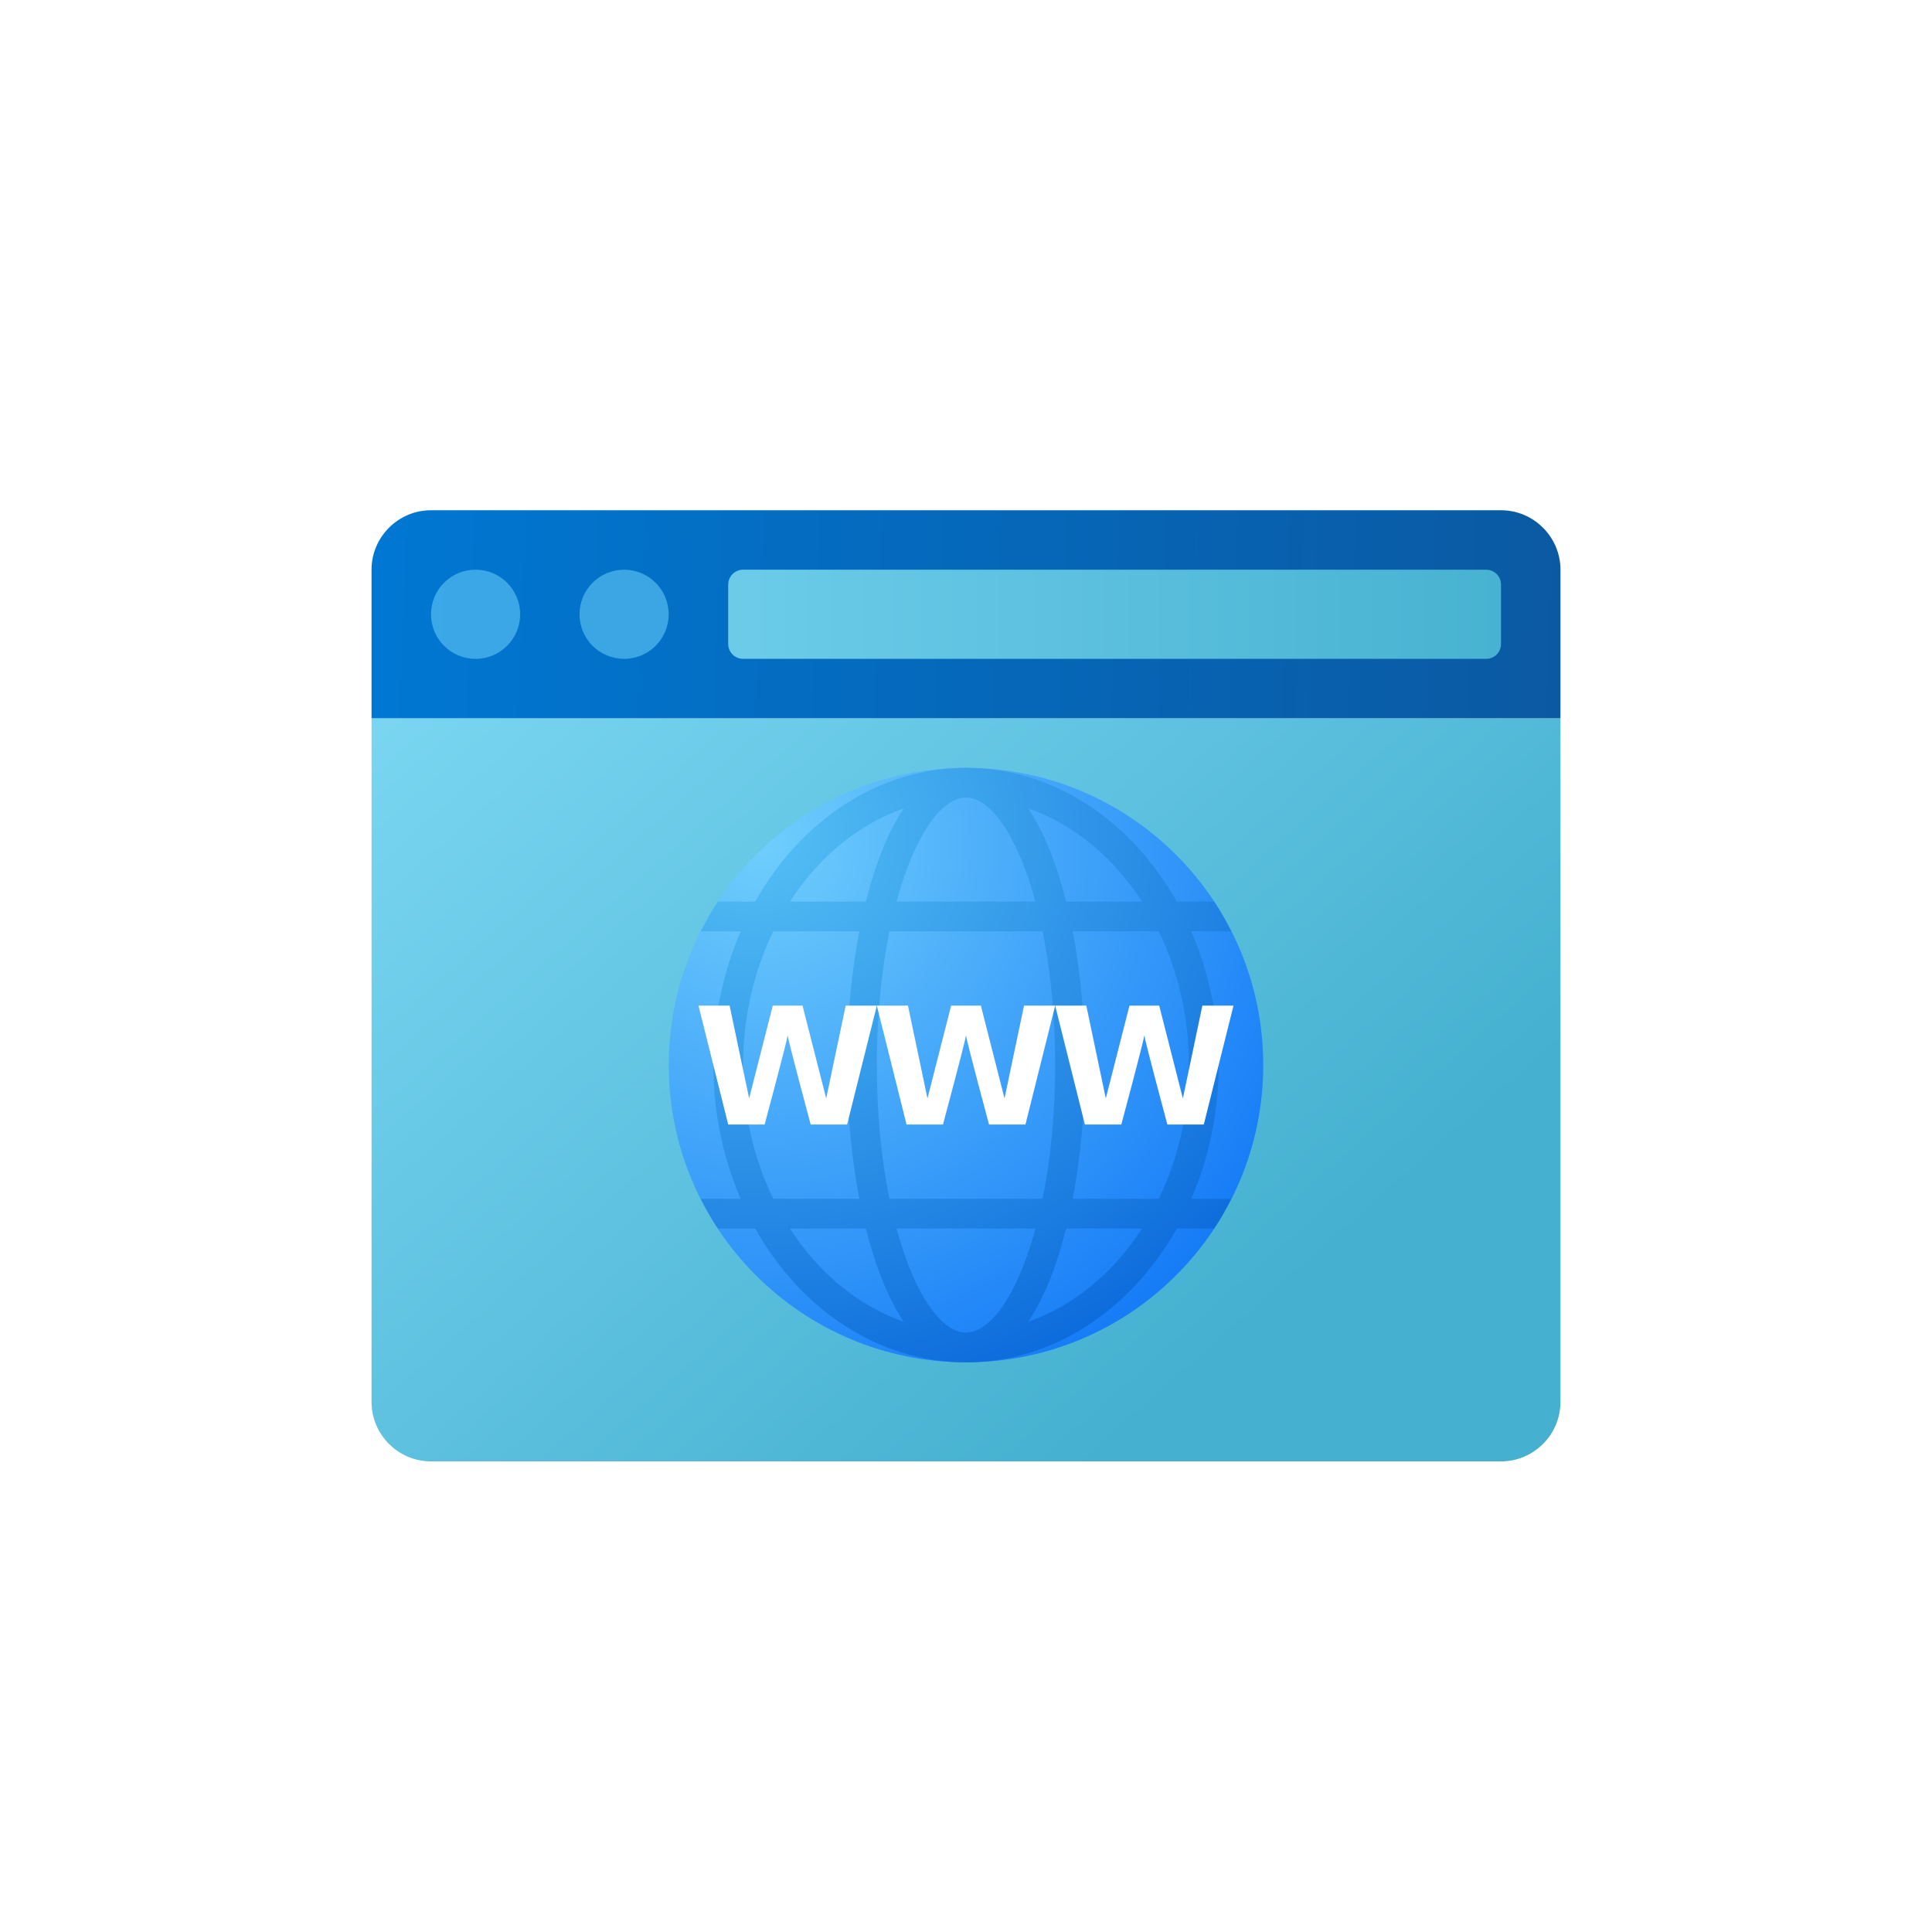<svg width="195" height="195" viewBox="0 0 195 195" fill="none" xmlns="http://www.w3.org/2000/svg">
<g filter="url(#filter0_bd_87_5625)">
<path d="M37.5 139.5V70.5H157.5V139.5C157.5 142.8 154.8 145.5 151.5 145.5H43.5C40.2 145.5 37.5 142.8 37.5 139.5Z" fill="url(#paint0_linear_87_5625)"/>
<path d="M157.5 55.5V70.5H37.5V55.5C37.5 52.2 40.2 49.5 43.5 49.5H151.5C154.8 49.5 157.5 52.2 157.5 55.5Z" fill="url(#paint1_linear_87_5625)"/>
<path d="M75 64.5H150C150.828 64.5 151.5 63.828 151.5 63V57C151.5 56.172 150.828 55.5 150 55.5H75C74.172 55.5 73.5 56.172 73.5 57V63C73.5 63.828 74.172 64.5 75 64.5Z" fill="url(#paint2_linear_87_5625)"/>
<path d="M48 64.5C50.485 64.5 52.5 62.485 52.5 60C52.5 57.515 50.485 55.5 48 55.5C45.515 55.5 43.5 57.515 43.5 60C43.5 62.485 45.515 64.5 48 64.5Z" fill="url(#paint3_linear_87_5625)" fill-opacity="0.5"/>
<path d="M62.991 64.5C65.476 64.5 67.491 62.485 67.491 60C67.491 57.515 65.476 55.5 62.991 55.5C60.505 55.5 58.491 57.515 58.491 60C58.491 62.485 60.505 64.5 62.991 64.5Z" fill="url(#paint4_linear_87_5625)" fill-opacity="0.5"/>
<path d="M67.5 105.5C67.5 88.933 80.933 75.5 97.5 75.5C114.068 75.5 127.5 88.933 127.5 105.5C127.5 122.068 114.068 135.5 97.5 135.5C80.933 135.5 67.5 122.068 67.5 105.5Z" fill="url(#paint5_radial_87_5625)"/>
<path d="M123 105.5C123 100.642 121.99 96.064 120.241 92H124.264C123.742 90.966 123.177 89.96 122.542 89H118.774C114.207 80.876 106.381 75.5 97.5 75.5C88.618 75.5 80.793 80.876 76.225 89H72.457C71.823 89.96 71.257 90.966 70.736 92H74.758C73.01 96.064 72 100.642 72 105.5C72 110.359 73.01 114.937 74.758 119H70.736C71.257 120.034 71.823 121.04 72.457 122H76.225C80.793 130.124 88.618 135.5 97.5 135.5C106.381 135.5 114.207 130.124 118.774 122H122.542C123.177 121.04 123.742 120.034 124.264 119H120.241C121.99 114.937 123 110.359 123 105.5ZM120 105.5C120 110.42 118.879 115.024 116.956 119H108.267C109.081 114.751 109.5 110.08 109.5 105.5C109.5 100.921 109.081 96.249 108.267 92H116.956C118.879 95.977 120 100.58 120 105.5ZM97.5 132.5C94.965 132.5 92.263 128.545 90.489 122H104.512C102.736 128.545 100.035 132.5 97.5 132.5ZM89.772 119C88.981 115.12 88.5 110.557 88.5 105.5C88.5 100.444 88.981 95.88 89.772 92H105.228C106.018 95.88 106.5 100.444 106.5 105.5C106.5 110.557 106.018 115.12 105.228 119H89.772ZM97.5 78.5C100.035 78.5 102.736 82.456 104.511 89H90.487C92.263 82.456 94.965 78.5 97.5 78.5ZM115.27 89H107.604C106.665 85.251 105.385 81.974 103.776 79.591C108.394 81.204 112.393 84.548 115.27 89ZM91.224 79.591C89.615 81.975 88.335 85.251 87.396 89H79.73C82.606 84.548 86.606 81.204 91.224 79.591ZM75 105.5C75 100.58 76.121 95.977 78.043 92H86.733C85.918 96.249 85.5 100.921 85.5 105.5C85.5 110.08 85.918 114.751 86.733 119H78.043C76.121 115.024 75 110.42 75 105.5ZM79.73 122H87.396C88.335 125.749 89.615 129.026 91.224 131.409C86.606 129.795 82.606 126.452 79.73 122ZM103.776 131.409C105.385 129.024 106.665 125.749 107.604 122H115.27C112.393 126.452 108.394 129.795 103.776 131.409Z" fill="url(#paint6_radial_87_5625)"/>
<path d="M103.357 99.5L101.389 108.864L99 99.5H96L93.611 108.864L91.642 99.5H88.5L91.5 111.5H95.177C95.177 111.5 97.446 103.046 97.5 102.5C97.554 103.046 99.823 111.5 99.823 111.5H103.5L106.5 99.5H103.357Z" fill="white"/>
<path d="M85.358 99.5L83.389 108.864L81 99.5H78L75.611 108.864L73.642 99.5H70.5L73.5 111.5H77.177C77.177 111.5 79.446 103.046 79.5 102.5C79.554 103.046 81.823 111.5 81.823 111.5H85.5L88.5 99.5H85.358Z" fill="white"/>
<path d="M121.357 99.5L119.389 108.864L117 99.5H114L111.61 108.864L109.642 99.5H106.5L109.5 111.5H113.176C113.176 111.5 115.446 103.046 115.5 102.5C115.554 103.046 117.823 111.5 117.823 111.5H121.5L124.5 99.5H121.357Z" fill="white"/>
</g>
<defs>
<filter id="filter0_bd_87_5625" x="33.5" y="45.5" width="128" height="106" filterUnits="userSpaceOnUse" color-interpolation-filters="sRGB">
<feFlood flood-opacity="0" result="BackgroundImageFix"/>
<feGaussianBlur in="BackgroundImageFix" stdDeviation="2"/>
<feComposite in2="SourceAlpha" operator="in" result="effect1_backgroundBlur_87_5625"/>
<feColorMatrix in="SourceAlpha" type="matrix" values="0 0 0 0 0 0 0 0 0 0 0 0 0 0 0 0 0 0 127 0" result="hardAlpha"/>
<feOffset dy="2"/>
<feGaussianBlur stdDeviation="2"/>
<feComposite in2="hardAlpha" operator="out"/>
<feColorMatrix type="matrix" values="0 0 0 0 1 0 0 0 0 1 0 0 0 0 1 0 0 0 1 0"/>
<feBlend mode="normal" in2="effect1_backgroundBlur_87_5625" result="effect2_dropShadow_87_5625"/>
<feBlend mode="normal" in="SourceGraphic" in2="effect2_dropShadow_87_5625" result="shape"/>
</filter>
<linearGradient id="paint0_linear_87_5625" x1="65.94" y1="36.417" x2="139.902" y2="120.001" gradientUnits="userSpaceOnUse">
<stop stop-color="#7DD8F3"/>
<stop offset="1" stop-color="#45B0D0"/>
</linearGradient>
<linearGradient id="paint1_linear_87_5625" x1="39.342" y1="45.948" x2="158.825" y2="51.262" gradientUnits="userSpaceOnUse">
<stop stop-color="#0077D2"/>
<stop offset="1" stop-color="#0B59A2"/>
</linearGradient>
<linearGradient id="paint2_linear_87_5625" x1="37.5" y1="97.5" x2="157.5" y2="97.5" gradientUnits="userSpaceOnUse">
<stop stop-color="#7DD8F3"/>
<stop offset="1" stop-color="#45B0D0"/>
</linearGradient>
<linearGradient id="paint3_linear_87_5625" x1="67.54" y1="62.812" x2="104.654" y2="129.92" gradientUnits="userSpaceOnUse">
<stop stop-color="#75DAFF"/>
<stop offset="1" stop-color="#49BEF1"/>
</linearGradient>
<linearGradient id="paint4_linear_87_5625" x1="67.54" y1="62.812" x2="104.654" y2="129.92" gradientUnits="userSpaceOnUse">
<stop stop-color="#75DAFF"/>
<stop offset="1" stop-color="#49BEF1"/>
</linearGradient>
<radialGradient id="paint5_radial_87_5625" cx="0" cy="0" r="1" gradientUnits="userSpaceOnUse" gradientTransform="translate(76.998 83.272) scale(60.062)">
<stop stop-color="#6FCEFC"/>
<stop offset="1" stop-color="#167CF7"/>
</radialGradient>
<radialGradient id="paint6_radial_87_5625" cx="0" cy="0" r="1" gradientUnits="userSpaceOnUse" gradientTransform="translate(76.088 82.22) scale(67.514 60.233)">
<stop offset="0.001" stop-color="#54C0F5"/>
<stop offset="0.998" stop-color="#0B69DB"/>
</radialGradient>
</defs>
</svg>
